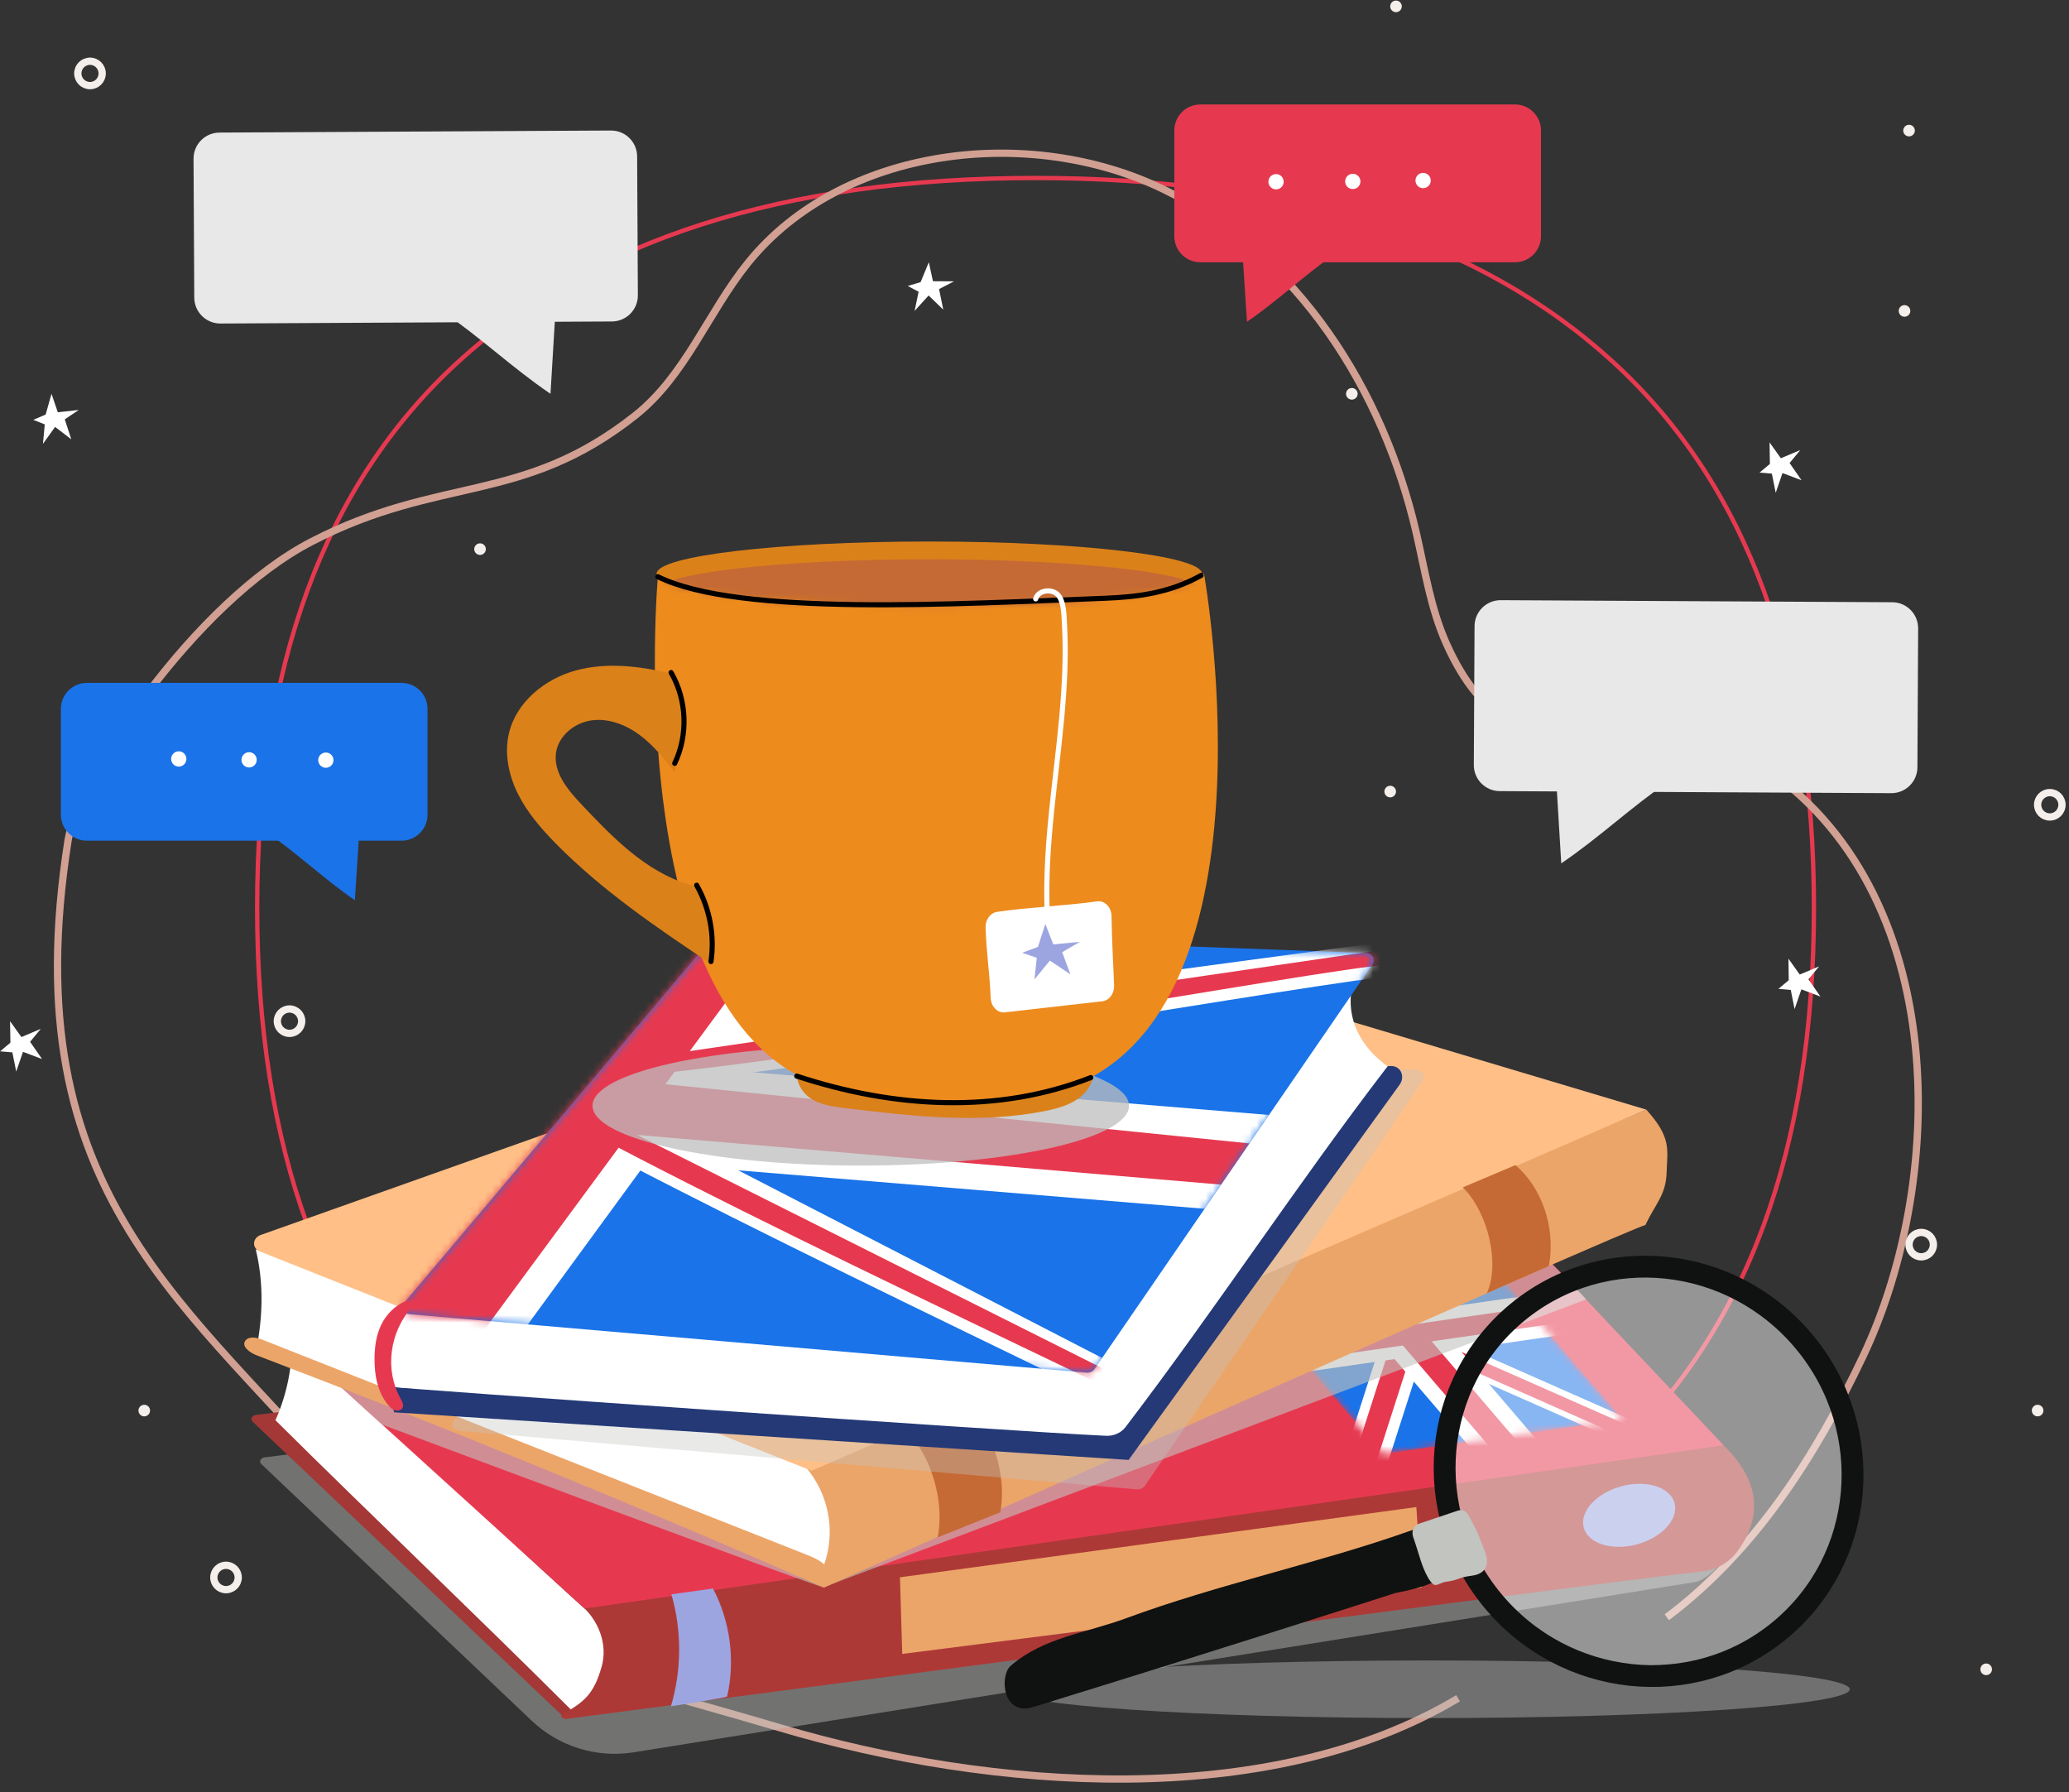 <svg width="284" height="246" viewBox="0 0 284 246" fill="none" xmlns="http://www.w3.org/2000/svg">
<rect x="0" y="0" width="284" height="246" fill="#333333" stroke="none"/>
<g clip-path="url(#clip0_32_323)">
<path d="M62.812 199.575C44.484 182.63 35.298 157.607 35.298 124.587C35.298 91.567 44.484 66.544 62.811 49.737C81.145 32.924 107.574 24.427 142.143 24.427C176.712 24.427 203.141 32.924 221.475 49.737C239.801 66.544 248.988 91.567 248.988 124.587C248.988 157.607 239.802 182.63 221.474 199.575C203.14 216.525 176.712 225.022 142.143 225.022C107.574 225.022 81.145 216.525 62.812 199.575Z" stroke="#E63950" stroke-width="0.595"/>
<path d="M228.795 221.961C241.064 212.74 249.311 199.649 255.707 186.187C267.532 161.314 267.831 120.531 240.042 103.953C223.129 93.863 208.504 110.563 198.529 88.318C196.357 83.468 195.572 78.155 194.373 72.994C189.869 53.634 178.269 35.023 159.774 26.016C141.279 17.009 115.577 20.113 102.687 36.058C97.179 42.874 94.118 51.553 87.162 57.048C71.697 69.269 60.438 65.204 42.795 74.327C26.698 82.646 10.691 106.801 9.346 115.334C1.605 164.442 26.278 178.89 48.668 205.583C67.456 227.986 78.264 228.594 107.154 237.157C136.045 245.72 174.155 248.636 200.142 233.08" stroke="#D1A092" stroke-miterlimit="10"/>
<g style="mix-blend-mode:multiply" opacity="0.44">
<path d="M35.863 200.928L72.981 236.159C76.688 239.677 81.806 241.284 86.858 240.517L232.641 217.135C234.425 216.867 237.869 213.434 236.603 212.156L197.769 179.882L36.283 200.021C35.766 200.094 35.528 200.611 35.863 200.928Z" fill="#C2C4C0"/>
</g>
<path d="M34.664 195.11L77.656 235.916L234.206 212.156L196.57 174.064L35.084 194.203C34.567 194.276 34.329 194.793 34.664 195.11Z" fill="#A33836"/>
<path d="M78.398 234.668C65.064 221.365 51.34 208.34 37.81 194.921C39.411 191.294 40.178 187.441 40.05 183.637C40.05 183.637 80.078 220.841 80.26 220.762C81.77 221.024 82.987 221.973 83.687 223.105C84.393 224.237 84.642 225.533 84.77 226.824C84.934 228.552 84.867 230.347 84.04 231.972C83.206 233.597 81.478 235.009 78.404 234.675L78.398 234.668Z" fill="white"/>
<path d="M236.603 198.372C236.603 198.372 79.621 219.813 79.487 220.08C82.263 222.302 83.419 225.765 82.597 228.692C81.514 232.563 80.145 233.646 77.053 235.344C77.053 235.344 76.84 236.026 78.002 235.88C94.106 233.816 214.962 217.804 233.798 215.644C235.666 215.431 237.358 214.439 238.472 212.929C241.825 208.395 241.789 203.453 236.603 198.372Z" fill="#AD3937"/>
<path d="M37.074 181.55L80.26 220.762L236.61 198.372L198.755 158.271L37.47 180.649C36.959 180.722 36.727 181.24 37.068 181.55H37.074Z" fill="#E63950"/>
<mask id="mask0_32_323" style="mask-type:luminance" maskUnits="userSpaceOnUse" x="165" y="166" width="58" height="34">
<path d="M222.691 194.811L189.808 199.552L165.215 170.826L198.097 166.085L222.691 194.811Z" fill="white"/>
</mask>
<g mask="url(#mask0_32_323)">
<path d="M222.691 194.811L189.808 199.552L165.215 170.826L198.097 166.085L222.691 194.811Z" fill="#1A73E8"/>
<path d="M202.266 164.12L189.486 203.886L183.546 202.954L196.326 163.188L202.266 164.12Z" fill="white"/>
<path d="M200.733 163.876L187.958 203.648L184.897 203.167L197.677 163.401L200.733 163.876Z" fill="#E63950"/>
<path d="M161.825 167.467L229.258 197.246L225.71 199.358L158.277 169.579L161.825 167.467Z" fill="white"/>
<path d="M160.912 168.015L228.345 197.794L226.519 198.877L159.086 169.098L160.912 168.015Z" fill="#E63950"/>
<path d="M213.452 200.544L204.524 201.835L173.68 165.806L182.608 164.515L213.452 200.544Z" fill="white"/>
<path d="M220.95 176.182L225.588 181.598L166.176 190.168L161.545 184.751L220.95 176.182Z" fill="white"/>
<path d="M210.914 200.909L206.965 201.482L176.121 165.452L180.071 164.886L210.914 200.909Z" fill="#E63950"/>
<path d="M222.198 177.704L224.249 180.095L164.837 188.664L162.786 186.267L222.198 177.704Z" fill="#E63950"/>
</g>
<path d="M123.532 216.478L194.415 206.837L195.133 217.896L123.848 226.994L123.532 216.478Z" fill="#ECA568"/>
<path d="M92.159 218.809C93.601 223.799 93.576 229.197 92.098 234.176C92.098 234.176 99.729 233.019 99.815 232.825C100.941 227.864 100.235 222.515 97.867 218.017L92.159 218.809Z" fill="#9DA5E0"/>
<path d="M217.396 209.661C216.8 207.464 219.106 204.926 222.545 203.989C225.983 203.058 229.258 204.086 229.854 206.283C230.45 208.481 228.144 211.018 224.705 211.956C221.267 212.887 217.992 211.858 217.396 209.661Z" fill="#9DA5E0"/>
<g style="mix-blend-mode:multiply" opacity="0.61">
<path d="M217.706 178.349L113.021 217.847C112.662 218.005 52.472 195.529 52.472 195.529L42.85 186.79L147.304 150.59C150.481 149.465 153.98 149.343 157.169 150.256L209.222 169.889C209.588 169.95 217.785 178.178 217.7 178.349H217.706Z" fill="#C2C4C0"/>
</g>
<path d="M111.987 201.804C86.724 190.849 61.035 180.6 35.108 171.478C36.07 175.488 36.149 179.675 35.364 184.264C61.211 195.329 87.314 205.973 113.642 216.191C116.18 212.168 115.79 206.959 111.987 201.804Z" fill="white"/>
<path d="M225.983 152.288C225.983 152.288 110.703 201.183 110.331 201.049C114.238 205.383 115.054 211.682 112.139 216.928C112.589 217.384 112.881 217.822 113.167 217.865C113.167 217.865 225.302 167.808 225.843 168.148C227.225 165.209 228.679 164.028 228.771 160.888C228.862 157.747 229.471 156.159 225.977 152.288H225.983Z" fill="#ECA568"/>
<path d="M113.021 217.853C87.436 206.648 61.491 196.028 35.218 186.005C34.232 185.627 33.063 184.733 33.715 183.954C34.226 183.345 35.303 183.582 36.07 183.887C60.864 193.679 85.659 203.478 110.453 213.27C111.64 213.739 112.881 214.25 113.593 215.187C114.305 216.124 114.214 217.634 113.021 217.847V217.853Z" fill="#ECA568"/>
<path d="M225.983 152.288L111.408 201.853L35.674 171.757C34.548 171.313 34.628 169.901 35.802 169.487L144.017 131.091C147.194 129.965 150.694 129.843 153.883 130.756L225.989 152.295L225.983 152.288Z" fill="#FFBF87"/>
<path d="M124.323 196.266C127.841 199.729 129.715 206.174 128.699 211.006C128.699 211.006 136.915 207.707 137.304 207.555C138.315 202.023 135.923 195.7 132.466 192.742L124.323 196.266Z" fill="#C56A34"/>
<path d="M200.793 162.963C204.311 166.432 205.918 173.571 204.08 177.503C204.08 177.503 212.217 173.912 212.606 173.766C213.617 168.234 211.48 162.866 208.024 159.902L200.793 162.963Z" fill="#C56A34"/>
<g style="mix-blend-mode:multiply" opacity="0.37">
<path d="M194.385 146.811L106.284 143.537C105.901 143.525 105.529 143.683 105.298 143.969L62.258 194.964C61.728 195.615 62.294 196.315 63.171 196.388L156.043 204.403C156.481 204.44 156.907 204.245 157.145 203.904L195.286 148.369C195.748 147.694 195.255 146.842 194.391 146.805L194.385 146.811Z" fill="#C2C4C0"/>
</g>
<path d="M192.139 148.838L154.917 200.368L54.109 193.838L53.135 190.308L152.416 196.333C152.416 196.333 189.346 146.835 189.382 146.598C189.997 146.44 190.758 146.184 191.415 146.367C192.48 146.665 192.76 147.98 192.139 148.832V148.838Z" fill="#243976"/>
<path d="M186.473 132.765C184.136 137.816 185.664 142.892 190.466 146.349C178.251 162.251 166.669 179.919 154.497 195.858C153.895 196.649 152.885 197.106 151.832 197.057C138.777 196.467 53.756 190.502 54.279 190.381C52.703 188.512 52.618 188.275 52.794 185.908C52.971 183.534 54.115 181.215 55.959 179.481L147.571 184.672L186.461 132.765H186.473Z" fill="white"/>
<path d="M187.483 130.799L99.382 127.525C98.999 127.512 98.628 127.671 98.397 127.957L55.356 178.951C54.827 179.602 55.393 180.302 56.269 180.375L149.142 188.391C149.58 188.427 150.006 188.232 150.243 187.892L188.384 132.357C188.847 131.681 188.354 130.829 187.489 130.793L187.483 130.799Z" fill="#1A73E8"/>
<mask id="mask1_32_323" style="mask-type:luminance" maskUnits="userSpaceOnUse" x="55" y="127" width="134" height="62">
<path d="M187.483 130.799L99.382 127.525C98.999 127.512 98.628 127.671 98.397 127.957L55.356 178.951C54.827 179.602 55.393 180.302 56.269 180.375L149.142 188.391C149.58 188.427 150.006 188.232 150.243 187.892L188.384 132.357C188.847 131.681 188.354 130.829 187.489 130.793L187.483 130.799Z" fill="white"/>
</mask>
<g mask="url(#mask1_32_323)">
<path d="M115.523 122.875L63.554 193.941L46.739 185.835L95.865 119.771L115.523 122.875Z" fill="white"/>
<path d="M83.559 145.527L174.185 153.025L165.342 165.897L72.805 158.271L83.559 145.527Z" fill="white"/>
<path d="M192.462 134.006C191.725 132.88 123.191 145.393 87.916 149.026L88.343 142.965L189.413 129.35L192.468 134.006H192.462Z" fill="white"/>
<path d="M191.244 132.485C190.508 131.359 124.104 143.872 88.829 147.505L88.951 145.095L191.153 130.148L191.244 132.485Z" fill="#E63950"/>
<path d="M167.053 200.155C167.095 198.81 103.752 169.81 72.756 152.581L76.578 147.858L167.223 194.592L167.059 200.161L167.053 200.155Z" fill="white"/>
<path d="M166.925 198.214C166.967 196.869 105.371 169.092 74.375 151.857L75.854 149.952L168.191 196.242L166.925 198.214Z" fill="#E63950"/>
<path d="M81.624 147.822L171.501 156.926L167.619 162.586L75.763 154.772L81.624 147.822Z" fill="#E63950"/>
<path d="M112.382 120.258L60.408 190.752L39.338 181.392L88.464 115.334L112.382 120.258Z" fill="#E63950"/>
</g>
<path d="M55.989 178.47C54.334 179.03 53.056 180.333 52.338 181.799C51.626 183.266 51.419 184.885 51.407 186.467C51.395 188.738 51.814 191.099 53.324 192.888C53.543 193.15 53.798 193.405 54.139 193.533C54.48 193.655 54.918 193.612 55.156 193.357C55.509 192.973 55.241 192.413 54.997 191.975C52.764 187.983 53.452 182.761 56.671 179.237C56.525 178.97 56.373 178.708 55.977 178.47H55.989Z" fill="#E63950"/>
<g style="mix-blend-mode:multiply" opacity="0.75">
<path d="M118.152 159.969C138.487 159.969 154.972 156.29 154.972 151.753C154.972 147.215 138.487 143.537 118.152 143.537C97.817 143.537 81.332 147.215 81.332 151.753C81.332 156.29 97.817 159.969 118.152 159.969Z" fill="#BDBDBD"/>
</g>
<path d="M109.558 146.677C109.023 148.205 109.99 149.933 111.354 150.804C112.723 151.674 114.391 151.887 115.997 152.082C125.12 153.183 134.426 154.279 143.439 152.483C145.1 152.149 146.792 151.698 148.143 150.676C149.495 149.653 150.438 147.931 150.109 146.27C142.989 147.085 135.862 147.901 128.741 148.71C122.254 149.453 115.273 150.104 109.558 146.665V146.677Z" fill="#DB811A"/>
<path d="M165.269 78.733C165.269 78.733 176.784 143.08 143.165 150.28C135.996 151.814 120.896 151.363 113.849 149.349C84.813 141.054 90.302 79.147 90.302 79.147L165.269 78.733Z" fill="#ED8B1D"/>
<path d="M127.561 83.145C148.232 83.145 164.989 81.17 164.989 78.733C164.989 76.296 148.232 74.321 127.561 74.321C106.889 74.321 90.132 76.296 90.132 78.733C90.132 81.17 106.889 83.145 127.561 83.145Z" fill="#DB811A"/>
<mask id="mask2_32_323" style="mask-type:luminance" maskUnits="userSpaceOnUse" x="90" y="74" width="75" height="10">
<path d="M127.561 83.145C148.232 83.145 164.989 81.17 164.989 78.733C164.989 76.296 148.232 74.321 127.561 74.321C106.889 74.321 90.132 76.296 90.132 78.733C90.132 81.17 106.889 83.145 127.561 83.145Z" fill="white"/>
</mask>
<g mask="url(#mask2_32_323)">
<path d="M127.561 85.428C148.232 85.428 164.989 83.488 164.989 81.094C164.989 78.701 148.232 76.761 127.561 76.761C106.889 76.761 90.132 78.701 90.132 81.094C90.132 83.488 106.889 85.428 127.561 85.428Z" fill="#C56A34"/>
</g>
<path d="M92.171 92.463C87.874 91.422 83.316 90.856 79.049 92.013C74.783 93.175 70.851 96.364 69.853 100.673C69.208 103.455 69.829 106.424 71.107 108.981C72.385 111.537 74.284 113.728 76.286 115.766C82.634 122.218 90.18 127.342 97.709 132.369C97.38 129.454 97.052 126.533 96.723 123.617C96.674 123.179 96.62 122.717 96.37 122.358C95.993 121.81 95.287 121.615 94.648 121.426C88.677 119.662 84.113 114.957 79.84 110.429C77.954 108.433 75.927 106.023 76.323 103.302C76.663 100.978 78.855 99.2 81.179 98.872C83.504 98.543 85.878 99.45 87.764 100.844C89.651 102.237 91.148 104.1 92.609 105.944C93.832 101.653 94.002 97.064 92.177 92.469L92.171 92.463Z" fill="#DB811A"/>
<path d="M90.302 79.153C101.421 84.636 131.17 82.89 151.716 82.105C156.122 81.934 160.51 81.393 164.868 78.977" stroke="black" stroke-width="0.7" stroke-linecap="round" stroke-linejoin="round"/>
<path d="M92.116 92.305C94.289 96.042 94.483 100.862 92.615 104.763" stroke="black" stroke-width="0.7" stroke-linecap="round" stroke-linejoin="round"/>
<path d="M95.627 121.493C97.411 124.64 98.117 128.389 97.593 131.967" stroke="black" stroke-width="0.7" stroke-linecap="round" stroke-linejoin="round"/>
<path d="M109.364 147.688C122.801 152.124 136.976 152.897 149.726 147.894" stroke="black" stroke-width="0.7" stroke-linecap="round" stroke-linejoin="round"/>
<path d="M142.161 82.196C142.477 81.009 144.303 80.742 145.18 81.606C146.056 82.47 146.056 84.57 146.123 85.799C146.579 94.374 145.198 102.919 144.334 111.458C143.463 119.996 143.129 128.79 145.6 137.007" stroke="white" stroke-width="0.7" stroke-linecap="round" stroke-linejoin="round"/>
<path d="M150.572 123.709C146.561 124.287 140.737 124.555 136.848 125.151C135.929 125.291 135.247 126.228 135.284 127.312C135.418 131.079 135.832 133.282 135.984 136.958C136.032 138.151 136.927 139.058 137.943 138.942C142.191 138.455 147.097 137.901 151.314 137.42C152.252 137.311 152.964 136.374 152.927 135.272C152.86 133.026 152.641 129.904 152.574 125.741C152.556 124.5 151.619 123.55 150.56 123.703L150.572 123.709Z" fill="white"/>
<path d="M143.488 126.806L144.583 129.612L148.229 129.265L145.8 130.683L146.932 133.72L144.115 131.84L141.997 134.414L142.313 131.456L140.317 130.762L142.471 129.953L143.488 126.806Z" fill="#9DA5E0"/>
<g style="mix-blend-mode:multiply" opacity="0.42">
<path d="M196.095 235.8C228.026 235.8 253.912 234.029 253.912 231.845C253.912 229.66 228.026 227.889 196.095 227.889C164.164 227.889 138.278 229.66 138.278 231.845C138.278 234.029 164.164 235.8 196.095 235.8Z" fill="#C2C4C0"/>
</g>
<path opacity="0.48" d="M244.259 223.791C256.117 214.043 257.686 196.355 247.764 184.284C237.841 172.212 220.184 170.329 208.326 180.076C196.467 189.824 194.898 207.512 204.82 219.583C214.743 231.655 232.4 233.538 244.259 223.791Z" fill="white"/>
<path d="M244.259 223.791C256.117 214.043 257.686 196.355 247.764 184.284C237.841 172.212 220.184 170.329 208.326 180.076C196.467 189.824 194.898 207.512 204.82 219.583C214.743 231.655 232.4 233.538 244.259 223.791Z" stroke="#0F1211" stroke-width="3" stroke-miterlimit="10"/>
<path d="M193.35 210.172C181.02 214.53 167.12 217.469 154.649 222.07C148.892 224.194 143.378 224.681 138.771 228.582C137.152 229.952 137.597 235.581 141.79 234.291C165.117 227.122 190.989 218.82 191.445 218.662C191.944 218.486 199.217 217.506 198.438 214.779C196.868 209.302 195.292 209.484 193.356 210.166L193.35 210.172Z" fill="#0F1211"/>
<path d="M193.983 210.976C193.709 210.203 194.014 209.375 194.768 209.125L199.917 207.391C200.27 207.269 200.684 207.16 201.067 207.403C201.359 207.586 201.542 207.914 201.712 208.219C202.96 210.519 202.887 210.513 203.824 212.948C204.652 215.084 203.569 216.051 202.09 216.246C199.85 216.55 200.538 216.818 198.298 217.123C198.018 217.159 197.172 217.652 196.88 217.512C196.503 217.329 196.168 216.806 195.961 216.423C195.079 214.822 194.86 213.465 193.989 210.988L193.983 210.976Z" fill="#C2C4C0"/>
<path d="M39.74 141.827C40.664 141.827 41.413 141.077 41.413 140.153C41.413 139.229 40.664 138.479 39.74 138.479C38.816 138.479 38.066 139.229 38.066 140.153C38.066 141.077 38.816 141.827 39.74 141.827Z" stroke="#F4EFEB" stroke-miterlimit="10"/>
<path d="M10.679 10.077C10.679 9.152 11.428 8.403 12.353 8.403C13.278 8.403 14.027 9.152 14.027 10.077C14.027 11.002 13.278 11.751 12.353 11.751C11.428 11.751 10.679 11.002 10.679 10.077Z" stroke="#F4EFEB" stroke-miterlimit="10"/>
<path d="M190.825 0.875C190.825 0.437 191.184 0.078 191.622 0.078C192.06 0.078 192.419 0.437 192.419 0.875C192.419 1.313 192.06 1.672 191.622 1.672C191.184 1.672 190.825 1.313 190.825 0.875Z" fill="#F4EFEB"/>
<path d="M65.094 75.367C65.094 74.929 65.453 74.57 65.891 74.57C66.329 74.57 66.689 74.929 66.689 75.367C66.689 75.805 66.329 76.165 65.891 76.165C65.453 76.165 65.094 75.805 65.094 75.367Z" fill="#F4EFEB"/>
<path d="M261.246 17.922C261.246 17.484 261.605 17.125 262.043 17.125C262.481 17.125 262.84 17.484 262.84 17.922C262.84 18.36 262.481 18.719 262.043 18.719C261.605 18.719 261.246 18.36 261.246 17.922Z" fill="#F4EFEB"/>
<path d="M271.835 229.106C271.835 228.667 272.194 228.308 272.632 228.308C273.071 228.308 273.43 228.667 273.43 229.106C273.43 229.544 273.071 229.903 272.632 229.903C272.194 229.903 271.835 229.544 271.835 229.106Z" fill="#F4EFEB"/>
<path d="M19.005 193.594C19.005 193.156 19.364 192.797 19.802 192.797C20.24 192.797 20.599 193.156 20.599 193.594C20.599 194.032 20.24 194.391 19.802 194.391C19.364 194.391 19.005 194.032 19.005 193.594Z" fill="#F4EFEB"/>
<path d="M260.625 42.673C260.625 42.235 260.984 41.876 261.422 41.876C261.86 41.876 262.219 42.235 262.219 42.673C262.219 43.112 261.86 43.471 261.422 43.471C260.984 43.471 260.625 43.112 260.625 42.673Z" fill="#F4EFEB"/>
<path d="M184.763 54.048C184.763 53.61 185.122 53.251 185.56 53.251C185.998 53.251 186.357 53.61 186.357 54.048C186.357 54.486 185.998 54.846 185.56 54.846C185.122 54.846 184.763 54.486 184.763 54.048Z" fill="#F4EFEB"/>
<path d="M190.027 108.64C190.027 108.201 190.386 107.842 190.825 107.842C191.263 107.842 191.622 108.201 191.622 108.64C191.622 109.078 191.263 109.437 190.825 109.437C190.386 109.437 190.027 109.078 190.027 108.64Z" fill="#F4EFEB"/>
<path d="M278.895 193.594C278.895 193.156 279.254 192.797 279.692 192.797C280.13 192.797 280.489 193.156 280.489 193.594C280.489 194.032 280.13 194.391 279.692 194.391C279.254 194.391 278.895 194.032 278.895 193.594Z" fill="#F4EFEB"/>
<path d="M29.351 216.502C29.351 215.576 30.1 214.828 31.025 214.828C31.95 214.828 32.698 215.576 32.698 216.502C32.698 217.427 31.95 218.175 31.025 218.175C30.1 218.175 29.351 217.427 29.351 216.502Z" stroke="#F4EFEB" stroke-miterlimit="10"/>
<path d="M279.692 110.453C279.692 109.528 280.441 108.78 281.366 108.78C282.291 108.78 283.039 109.528 283.039 110.453C283.039 111.378 282.291 112.127 281.366 112.127C280.441 112.127 279.692 111.378 279.692 110.453Z" stroke="#F4EFEB" stroke-miterlimit="10"/>
<path d="M262.043 170.82C262.043 169.895 262.791 169.146 263.716 169.146C264.642 169.146 265.39 169.895 265.39 170.82C265.39 171.745 264.642 172.494 263.716 172.494C262.791 172.494 262.043 171.745 262.043 170.82Z" stroke="#F4EFEB" stroke-miterlimit="10"/>
<path d="M7.07 54.048L7.934 56.58L10.807 56.27L8.89 57.554L9.785 60.292L7.563 58.594L5.896 60.913L6.145 58.247L4.569 57.621L6.267 56.896L7.07 54.048Z" fill="white"/>
<path d="M245.489 131.578L247.041 133.751L249.7 132.631L248.234 134.408L249.883 136.775L247.266 135.783L246.335 138.492L245.805 135.862L244.114 135.716L245.532 134.53L245.489 131.578Z" fill="white"/>
<path d="M242.896 60.718L244.448 62.891L247.114 61.771L245.647 63.548L247.29 65.916L244.673 64.924L243.742 67.632L243.213 65.003L241.527 64.857L242.945 63.67L242.896 60.718Z" fill="white"/>
<path d="M127.494 35.985L128.06 38.596L130.951 38.614L128.9 39.673L129.478 42.497L127.463 40.555L125.54 42.673L126.094 40.044L124.603 39.247L126.368 38.718L127.494 35.985Z" fill="white"/>
<path d="M1.38 140.153L2.938 142.332L5.597 141.206L4.131 142.983L5.774 145.35L3.157 144.364L2.226 147.067L1.696 144.437L0.01 144.291L1.429 143.105L1.38 140.153Z" fill="white"/>
<path d="M259.739 82.654L205.995 82.372C204.022 82.362 202.414 83.953 202.404 85.926L202.304 104.987C202.293 106.96 203.884 108.568 205.857 108.578L259.602 108.86C261.575 108.87 263.183 107.279 263.193 105.306L263.293 86.245C263.303 84.272 261.712 82.664 259.739 82.654Z" fill="#E8E8E8"/>
<path d="M229.197 107.148C223.987 110.678 219.52 114.963 214.304 118.493L213.623 107.173L229.191 107.148H229.197Z" fill="#E8E8E8"/>
<path d="M83.865 17.914L30.12 18.196C28.147 18.206 26.556 19.814 26.567 21.787L26.666 40.848C26.677 42.821 28.285 44.412 30.258 44.402L84.002 44.12C85.975 44.11 87.566 42.502 87.556 40.529L87.456 21.468C87.446 19.495 85.838 17.904 83.865 17.914Z" fill="#E8E8E8"/>
<path d="M60.669 42.704C65.879 46.234 70.346 50.518 75.562 54.048L76.243 42.728L60.676 42.704H60.669Z" fill="#E8E8E8"/>
<path d="M207.951 14.337H164.764C162.791 14.337 161.192 15.937 161.192 17.91V32.425C161.192 34.398 162.791 35.997 164.764 35.997H207.951C209.924 35.997 211.523 34.398 211.523 32.425V17.91C211.523 15.937 209.924 14.337 207.951 14.337Z" fill="#E63950"/>
<path d="M183.424 34.725C179.133 37.665 175.457 41.225 171.167 44.165L170.558 34.81L183.424 34.719V34.725Z" fill="#E63950"/>
<path d="M174.112 24.842C174.167 24.264 174.678 23.844 175.257 23.898C175.835 23.953 176.255 24.464 176.2 25.043C176.145 25.621 175.634 26.041 175.056 25.986C174.478 25.931 174.058 25.42 174.112 24.842Z" fill="white"/>
<path d="M184.647 24.799C184.702 24.221 185.213 23.801 185.791 23.856C186.37 23.91 186.79 24.422 186.735 25C186.68 25.578 186.169 25.998 185.591 25.943C185.012 25.888 184.592 25.377 184.647 24.799Z" fill="white"/>
<path d="M194.3 24.677C194.354 24.099 194.866 23.679 195.444 23.734C196.022 23.789 196.442 24.3 196.387 24.878C196.332 25.456 195.821 25.876 195.243 25.822C194.665 25.767 194.245 25.256 194.3 24.677Z" fill="white"/>
<path d="M55.113 93.723H11.927C9.954 93.723 8.354 95.322 8.354 97.295V111.81C8.354 113.783 9.954 115.383 11.927 115.383H55.113C57.086 115.383 58.685 113.783 58.685 111.81V97.295C58.685 95.322 57.086 93.723 55.113 93.723Z" fill="#1A73E8"/>
<path d="M36.453 114.111C40.744 117.05 44.42 120.611 48.711 123.55L49.319 114.196L36.453 114.105V114.111Z" fill="#1A73E8"/>
<path d="M45.771 104.227C45.716 103.649 45.205 103.229 44.627 103.284C44.049 103.339 43.629 103.85 43.684 104.428C43.738 105.006 44.249 105.426 44.828 105.371C45.406 105.317 45.826 104.805 45.771 104.227Z" fill="white"/>
<path d="M35.236 104.184C35.181 103.606 34.67 103.186 34.092 103.241C33.514 103.296 33.094 103.807 33.149 104.385C33.203 104.963 33.715 105.383 34.293 105.329C34.871 105.274 35.291 104.763 35.236 104.184Z" fill="white"/>
<path d="M25.584 104.063C25.529 103.485 25.018 103.065 24.44 103.12C23.861 103.174 23.442 103.686 23.496 104.264C23.551 104.842 24.062 105.262 24.64 105.207C25.219 105.152 25.639 104.641 25.584 104.063Z" fill="white"/>
</g>
<defs>
<clipPath id="clip0_32_323">
<rect width="284" height="245" fill="white" transform="translate(0 0.078)"/>
</clipPath>
</defs>
</svg>

